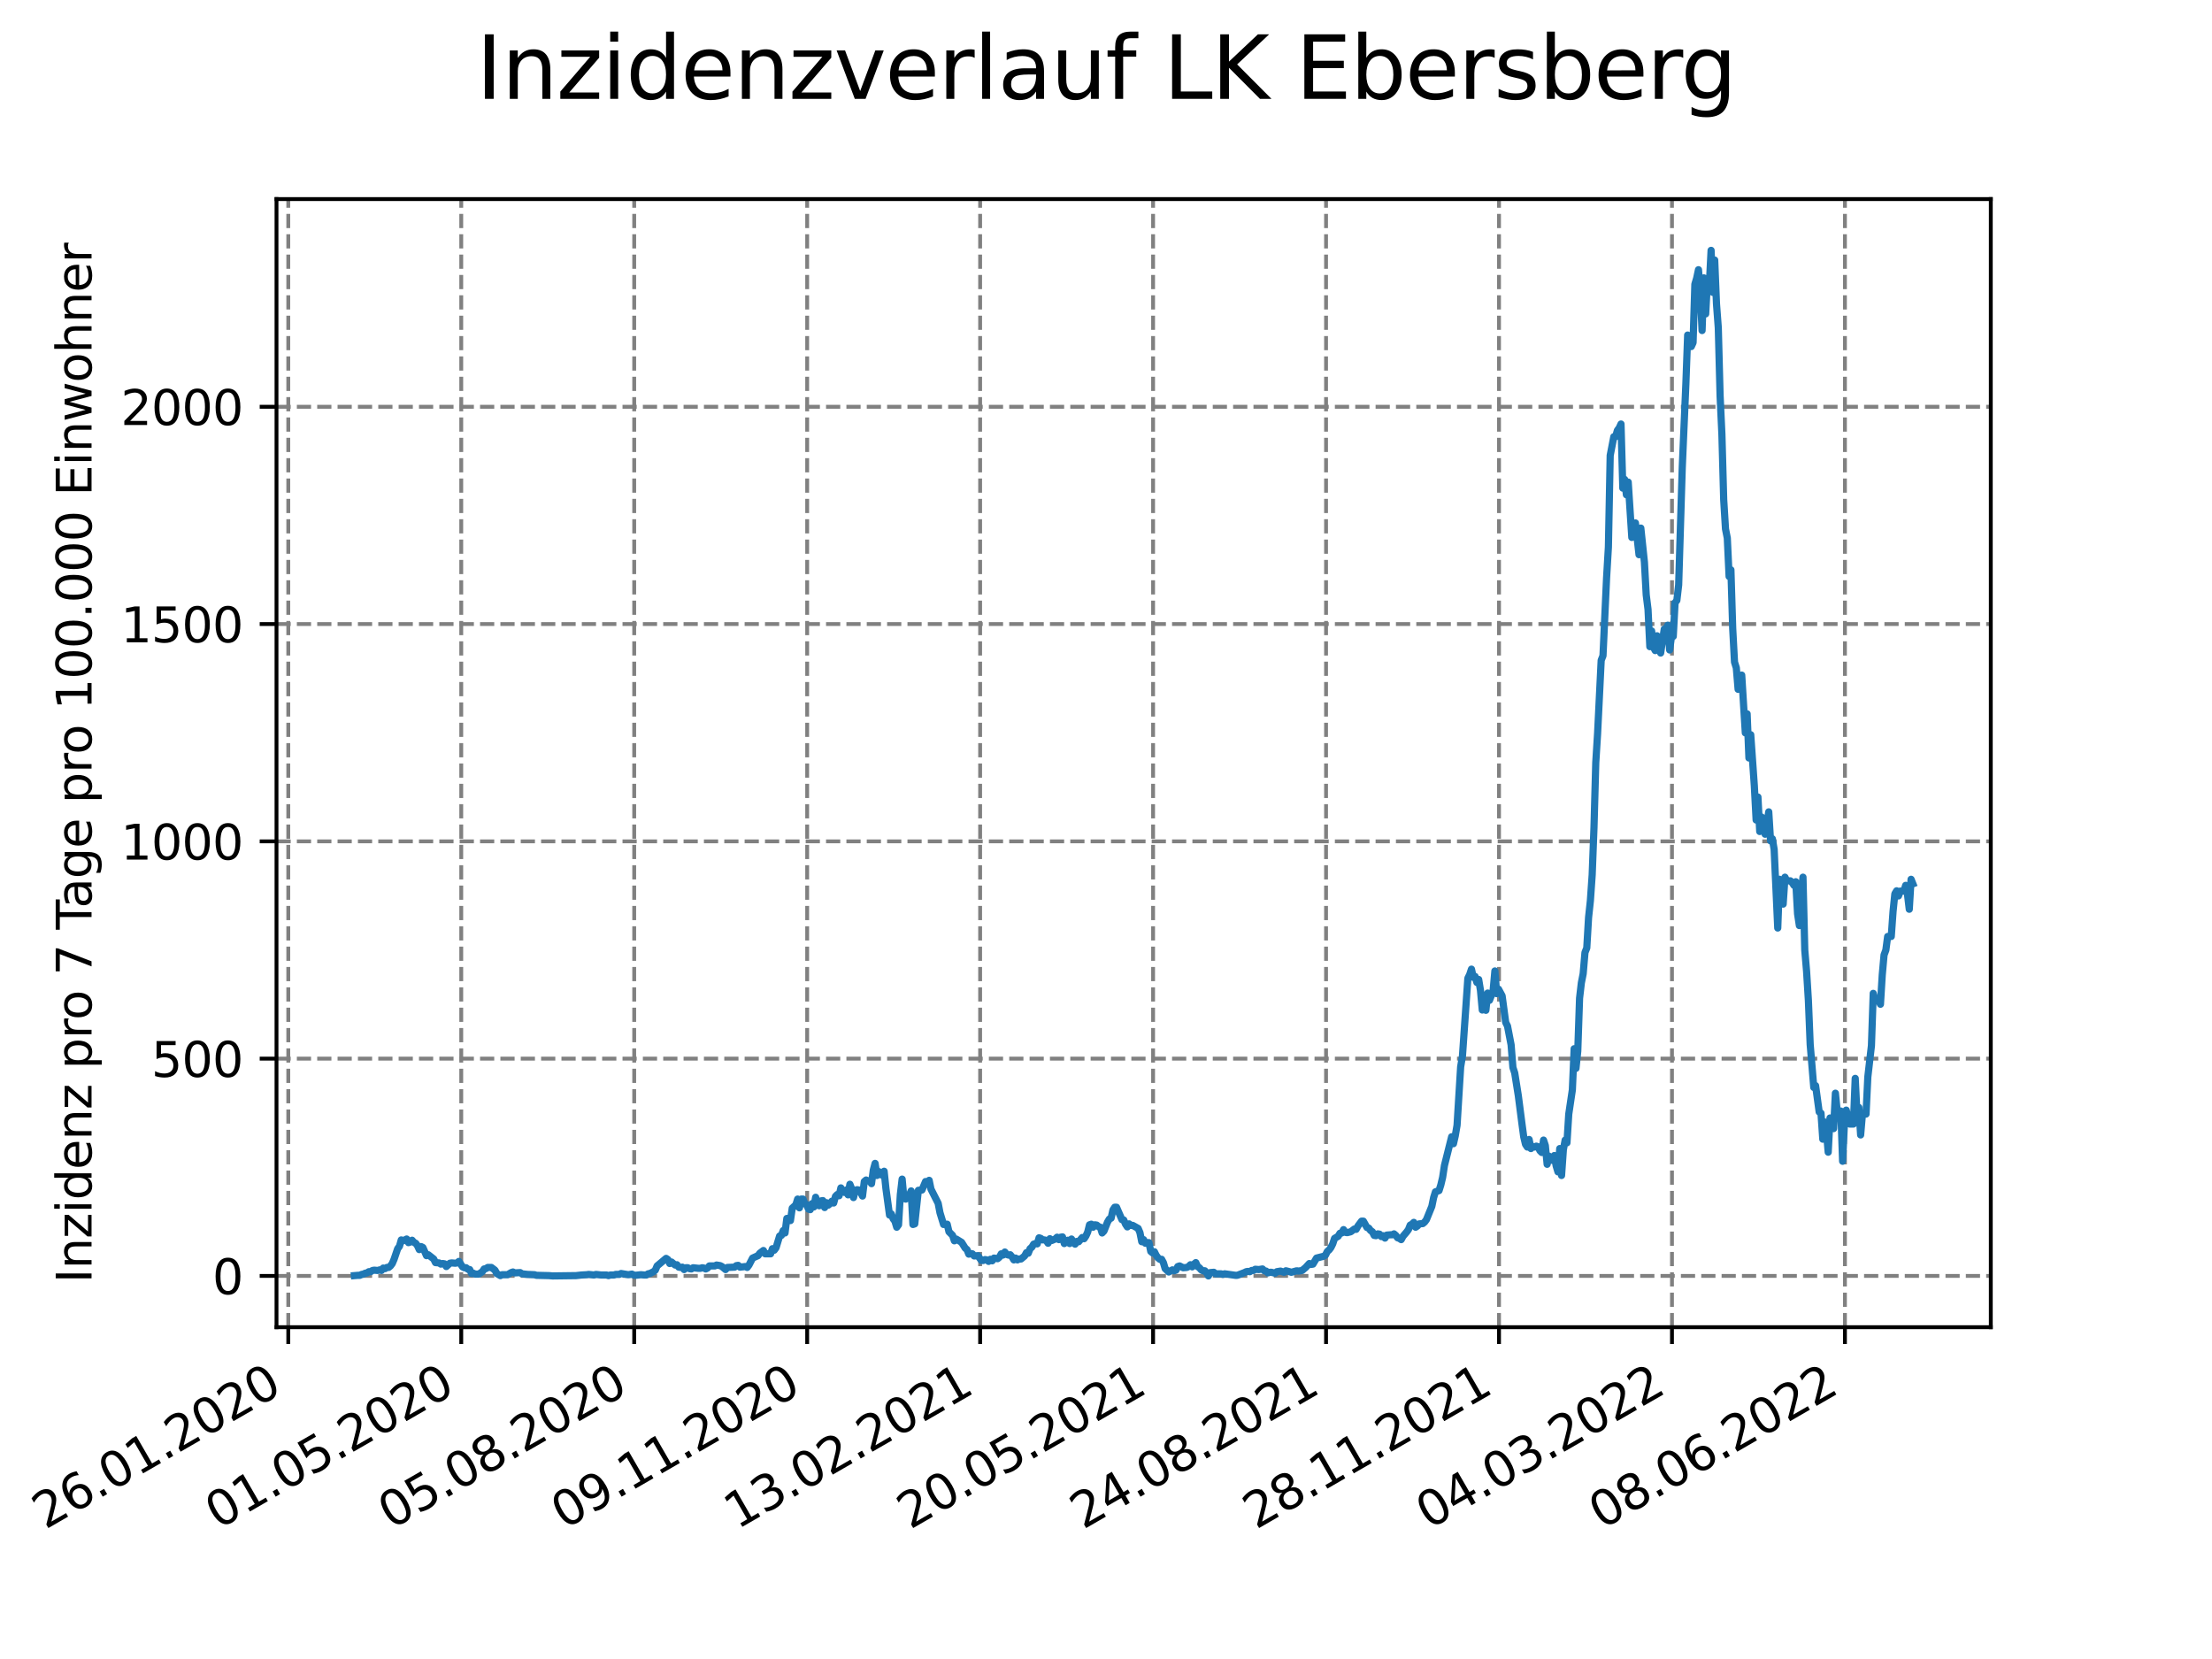 <?xml version="1.0" encoding="utf-8" standalone="no"?>
<!DOCTYPE svg PUBLIC "-//W3C//DTD SVG 1.1//EN"
  "http://www.w3.org/Graphics/SVG/1.1/DTD/svg11.dtd">
<svg xmlns:xlink="http://www.w3.org/1999/xlink" width="460.8pt" height="345.6pt" viewBox="0 0 460.8 345.6" xmlns="http://www.w3.org/2000/svg" version="1.1">
 <defs>
  <style type="text/css">*{stroke-linejoin: round; stroke-linecap: butt}</style>
 </defs>
 <g id="figure_1">
  <g id="patch_1">
   <path d="M 0 345.6 
L 460.8 345.6 
L 460.8 0 
L 0 0 
z
" style="fill: #ffffff"/>
  </g>
  <g id="axes_1">
   <g id="patch_2">
    <path d="M 57.6 276.48 
L 414.72 276.48 
L 414.72 41.472 
L 57.6 41.472 
z
" style="fill: #ffffff"/>
   </g>
   <g id="matplotlib.axis_1">
    <g id="xtick_1">
     <g id="line2d_1">
      <path d="M 60.055 276.48 
L 60.055 41.472 
" clip-path="url(#p7a6d0ff2ff)" style="fill: none; stroke-dasharray: 2.96,1.28; stroke-dashoffset: 0; stroke: #808080; stroke-width: 0.8"/>
     </g>
     <g id="line2d_2">
      <defs>
       <path id="m844d2d1dfb" d="M 0 0 
L 0 3.5 
" style="stroke: #000000; stroke-width: 0.8"/>
      </defs>
      <g>
       <use xlink:href="#m844d2d1dfb" x="60.055" y="276.48" style="stroke: #000000; stroke-width: 0.8"/>
      </g>
     </g>
     <g id="text_1">
      <!-- 26.01.2020 -->
      <g transform="translate(9.43 318.689)rotate(-30)scale(0.1 -0.1)">
       <defs>
        <path id="DejaVuSans-32" d="M 1228 531 
L 3431 531 
L 3431 0 
L 469 0 
L 469 531 
Q 828 903 1448 1529 
Q 2069 2156 2228 2338 
Q 2531 2678 2651 2914 
Q 2772 3150 2772 3378 
Q 2772 3750 2511 3984 
Q 2250 4219 1831 4219 
Q 1534 4219 1204 4116 
Q 875 4013 500 3803 
L 500 4441 
Q 881 4594 1212 4672 
Q 1544 4750 1819 4750 
Q 2544 4750 2975 4387 
Q 3406 4025 3406 3419 
Q 3406 3131 3298 2873 
Q 3191 2616 2906 2266 
Q 2828 2175 2409 1742 
Q 1991 1309 1228 531 
z
" transform="scale(0.016)"/>
        <path id="DejaVuSans-36" d="M 2113 2584 
Q 1688 2584 1439 2293 
Q 1191 2003 1191 1497 
Q 1191 994 1439 701 
Q 1688 409 2113 409 
Q 2538 409 2786 701 
Q 3034 994 3034 1497 
Q 3034 2003 2786 2293 
Q 2538 2584 2113 2584 
z
M 3366 4563 
L 3366 3988 
Q 3128 4100 2886 4159 
Q 2644 4219 2406 4219 
Q 1781 4219 1451 3797 
Q 1122 3375 1075 2522 
Q 1259 2794 1537 2939 
Q 1816 3084 2150 3084 
Q 2853 3084 3261 2657 
Q 3669 2231 3669 1497 
Q 3669 778 3244 343 
Q 2819 -91 2113 -91 
Q 1303 -91 875 529 
Q 447 1150 447 2328 
Q 447 3434 972 4092 
Q 1497 4750 2381 4750 
Q 2619 4750 2861 4703 
Q 3103 4656 3366 4563 
z
" transform="scale(0.016)"/>
        <path id="DejaVuSans-2e" d="M 684 794 
L 1344 794 
L 1344 0 
L 684 0 
L 684 794 
z
" transform="scale(0.016)"/>
        <path id="DejaVuSans-30" d="M 2034 4250 
Q 1547 4250 1301 3770 
Q 1056 3291 1056 2328 
Q 1056 1369 1301 889 
Q 1547 409 2034 409 
Q 2525 409 2770 889 
Q 3016 1369 3016 2328 
Q 3016 3291 2770 3770 
Q 2525 4250 2034 4250 
z
M 2034 4750 
Q 2819 4750 3233 4129 
Q 3647 3509 3647 2328 
Q 3647 1150 3233 529 
Q 2819 -91 2034 -91 
Q 1250 -91 836 529 
Q 422 1150 422 2328 
Q 422 3509 836 4129 
Q 1250 4750 2034 4750 
z
" transform="scale(0.016)"/>
        <path id="DejaVuSans-31" d="M 794 531 
L 1825 531 
L 1825 4091 
L 703 3866 
L 703 4441 
L 1819 4666 
L 2450 4666 
L 2450 531 
L 3481 531 
L 3481 0 
L 794 0 
L 794 531 
z
" transform="scale(0.016)"/>
       </defs>
       <use xlink:href="#DejaVuSans-32"/>
       <use xlink:href="#DejaVuSans-36" x="63.623"/>
       <use xlink:href="#DejaVuSans-2e" x="127.246"/>
       <use xlink:href="#DejaVuSans-30" x="159.033"/>
       <use xlink:href="#DejaVuSans-31" x="222.656"/>
       <use xlink:href="#DejaVuSans-2e" x="286.279"/>
       <use xlink:href="#DejaVuSans-32" x="318.066"/>
       <use xlink:href="#DejaVuSans-30" x="381.689"/>
       <use xlink:href="#DejaVuSans-32" x="445.312"/>
       <use xlink:href="#DejaVuSans-30" x="508.936"/>
      </g>
     </g>
    </g>
    <g id="xtick_2">
     <g id="line2d_3">
      <path d="M 96.086 276.48 
L 96.086 41.472 
" clip-path="url(#p7a6d0ff2ff)" style="fill: none; stroke-dasharray: 2.96,1.28; stroke-dashoffset: 0; stroke: #808080; stroke-width: 0.8"/>
     </g>
     <g id="line2d_4">
      <g>
       <use xlink:href="#m844d2d1dfb" x="96.086" y="276.48" style="stroke: #000000; stroke-width: 0.8"/>
      </g>
     </g>
     <g id="text_2">
      <!-- 01.05.2020 -->
      <g transform="translate(45.461 318.689)rotate(-30)scale(0.1 -0.1)">
       <defs>
        <path id="DejaVuSans-35" d="M 691 4666 
L 3169 4666 
L 3169 4134 
L 1269 4134 
L 1269 2991 
Q 1406 3038 1543 3061 
Q 1681 3084 1819 3084 
Q 2600 3084 3056 2656 
Q 3513 2228 3513 1497 
Q 3513 744 3044 326 
Q 2575 -91 1722 -91 
Q 1428 -91 1123 -41 
Q 819 9 494 109 
L 494 744 
Q 775 591 1075 516 
Q 1375 441 1709 441 
Q 2250 441 2565 725 
Q 2881 1009 2881 1497 
Q 2881 1984 2565 2268 
Q 2250 2553 1709 2553 
Q 1456 2553 1204 2497 
Q 953 2441 691 2322 
L 691 4666 
z
" transform="scale(0.016)"/>
       </defs>
       <use xlink:href="#DejaVuSans-30"/>
       <use xlink:href="#DejaVuSans-31" x="63.623"/>
       <use xlink:href="#DejaVuSans-2e" x="127.246"/>
       <use xlink:href="#DejaVuSans-30" x="159.033"/>
       <use xlink:href="#DejaVuSans-35" x="222.656"/>
       <use xlink:href="#DejaVuSans-2e" x="286.279"/>
       <use xlink:href="#DejaVuSans-32" x="318.066"/>
       <use xlink:href="#DejaVuSans-30" x="381.689"/>
       <use xlink:href="#DejaVuSans-32" x="445.312"/>
       <use xlink:href="#DejaVuSans-30" x="508.936"/>
      </g>
     </g>
    </g>
    <g id="xtick_3">
     <g id="line2d_5">
      <path d="M 132.117 276.48 
L 132.117 41.472 
" clip-path="url(#p7a6d0ff2ff)" style="fill: none; stroke-dasharray: 2.96,1.28; stroke-dashoffset: 0; stroke: #808080; stroke-width: 0.8"/>
     </g>
     <g id="line2d_6">
      <g>
       <use xlink:href="#m844d2d1dfb" x="132.117" y="276.48" style="stroke: #000000; stroke-width: 0.8"/>
      </g>
     </g>
     <g id="text_3">
      <!-- 05.08.2020 -->
      <g transform="translate(81.492 318.689)rotate(-30)scale(0.1 -0.1)">
       <defs>
        <path id="DejaVuSans-38" d="M 2034 2216 
Q 1584 2216 1326 1975 
Q 1069 1734 1069 1313 
Q 1069 891 1326 650 
Q 1584 409 2034 409 
Q 2484 409 2743 651 
Q 3003 894 3003 1313 
Q 3003 1734 2745 1975 
Q 2488 2216 2034 2216 
z
M 1403 2484 
Q 997 2584 770 2862 
Q 544 3141 544 3541 
Q 544 4100 942 4425 
Q 1341 4750 2034 4750 
Q 2731 4750 3128 4425 
Q 3525 4100 3525 3541 
Q 3525 3141 3298 2862 
Q 3072 2584 2669 2484 
Q 3125 2378 3379 2068 
Q 3634 1759 3634 1313 
Q 3634 634 3220 271 
Q 2806 -91 2034 -91 
Q 1263 -91 848 271 
Q 434 634 434 1313 
Q 434 1759 690 2068 
Q 947 2378 1403 2484 
z
M 1172 3481 
Q 1172 3119 1398 2916 
Q 1625 2713 2034 2713 
Q 2441 2713 2670 2916 
Q 2900 3119 2900 3481 
Q 2900 3844 2670 4047 
Q 2441 4250 2034 4250 
Q 1625 4250 1398 4047 
Q 1172 3844 1172 3481 
z
" transform="scale(0.016)"/>
       </defs>
       <use xlink:href="#DejaVuSans-30"/>
       <use xlink:href="#DejaVuSans-35" x="63.623"/>
       <use xlink:href="#DejaVuSans-2e" x="127.246"/>
       <use xlink:href="#DejaVuSans-30" x="159.033"/>
       <use xlink:href="#DejaVuSans-38" x="222.656"/>
       <use xlink:href="#DejaVuSans-2e" x="286.279"/>
       <use xlink:href="#DejaVuSans-32" x="318.066"/>
       <use xlink:href="#DejaVuSans-30" x="381.689"/>
       <use xlink:href="#DejaVuSans-32" x="445.312"/>
       <use xlink:href="#DejaVuSans-30" x="508.936"/>
      </g>
     </g>
    </g>
    <g id="xtick_4">
     <g id="line2d_7">
      <path d="M 168.148 276.48 
L 168.148 41.472 
" clip-path="url(#p7a6d0ff2ff)" style="fill: none; stroke-dasharray: 2.96,1.28; stroke-dashoffset: 0; stroke: #808080; stroke-width: 0.8"/>
     </g>
     <g id="line2d_8">
      <g>
       <use xlink:href="#m844d2d1dfb" x="168.148" y="276.48" style="stroke: #000000; stroke-width: 0.8"/>
      </g>
     </g>
     <g id="text_4">
      <!-- 09.11.2020 -->
      <g transform="translate(117.523 318.689)rotate(-30)scale(0.1 -0.1)">
       <defs>
        <path id="DejaVuSans-39" d="M 703 97 
L 703 672 
Q 941 559 1184 500 
Q 1428 441 1663 441 
Q 2288 441 2617 861 
Q 2947 1281 2994 2138 
Q 2813 1869 2534 1725 
Q 2256 1581 1919 1581 
Q 1219 1581 811 2004 
Q 403 2428 403 3163 
Q 403 3881 828 4315 
Q 1253 4750 1959 4750 
Q 2769 4750 3195 4129 
Q 3622 3509 3622 2328 
Q 3622 1225 3098 567 
Q 2575 -91 1691 -91 
Q 1453 -91 1209 -44 
Q 966 3 703 97 
z
M 1959 2075 
Q 2384 2075 2632 2365 
Q 2881 2656 2881 3163 
Q 2881 3666 2632 3958 
Q 2384 4250 1959 4250 
Q 1534 4250 1286 3958 
Q 1038 3666 1038 3163 
Q 1038 2656 1286 2365 
Q 1534 2075 1959 2075 
z
" transform="scale(0.016)"/>
       </defs>
       <use xlink:href="#DejaVuSans-30"/>
       <use xlink:href="#DejaVuSans-39" x="63.623"/>
       <use xlink:href="#DejaVuSans-2e" x="127.246"/>
       <use xlink:href="#DejaVuSans-31" x="159.033"/>
       <use xlink:href="#DejaVuSans-31" x="222.656"/>
       <use xlink:href="#DejaVuSans-2e" x="286.279"/>
       <use xlink:href="#DejaVuSans-32" x="318.066"/>
       <use xlink:href="#DejaVuSans-30" x="381.689"/>
       <use xlink:href="#DejaVuSans-32" x="445.312"/>
       <use xlink:href="#DejaVuSans-30" x="508.936"/>
      </g>
     </g>
    </g>
    <g id="xtick_5">
     <g id="line2d_9">
      <path d="M 204.179 276.48 
L 204.179 41.472 
" clip-path="url(#p7a6d0ff2ff)" style="fill: none; stroke-dasharray: 2.96,1.28; stroke-dashoffset: 0; stroke: #808080; stroke-width: 0.8"/>
     </g>
     <g id="line2d_10">
      <g>
       <use xlink:href="#m844d2d1dfb" x="204.179" y="276.48" style="stroke: #000000; stroke-width: 0.8"/>
      </g>
     </g>
     <g id="text_5">
      <!-- 13.02.2021 -->
      <g transform="translate(153.554 318.689)rotate(-30)scale(0.1 -0.1)">
       <defs>
        <path id="DejaVuSans-33" d="M 2597 2516 
Q 3050 2419 3304 2112 
Q 3559 1806 3559 1356 
Q 3559 666 3084 287 
Q 2609 -91 1734 -91 
Q 1441 -91 1130 -33 
Q 819 25 488 141 
L 488 750 
Q 750 597 1062 519 
Q 1375 441 1716 441 
Q 2309 441 2620 675 
Q 2931 909 2931 1356 
Q 2931 1769 2642 2001 
Q 2353 2234 1838 2234 
L 1294 2234 
L 1294 2753 
L 1863 2753 
Q 2328 2753 2575 2939 
Q 2822 3125 2822 3475 
Q 2822 3834 2567 4026 
Q 2313 4219 1838 4219 
Q 1578 4219 1281 4162 
Q 984 4106 628 3988 
L 628 4550 
Q 988 4650 1302 4700 
Q 1616 4750 1894 4750 
Q 2613 4750 3031 4423 
Q 3450 4097 3450 3541 
Q 3450 3153 3228 2886 
Q 3006 2619 2597 2516 
z
" transform="scale(0.016)"/>
       </defs>
       <use xlink:href="#DejaVuSans-31"/>
       <use xlink:href="#DejaVuSans-33" x="63.623"/>
       <use xlink:href="#DejaVuSans-2e" x="127.246"/>
       <use xlink:href="#DejaVuSans-30" x="159.033"/>
       <use xlink:href="#DejaVuSans-32" x="222.656"/>
       <use xlink:href="#DejaVuSans-2e" x="286.279"/>
       <use xlink:href="#DejaVuSans-32" x="318.066"/>
       <use xlink:href="#DejaVuSans-30" x="381.689"/>
       <use xlink:href="#DejaVuSans-32" x="445.312"/>
       <use xlink:href="#DejaVuSans-31" x="508.936"/>
      </g>
     </g>
    </g>
    <g id="xtick_6">
     <g id="line2d_11">
      <path d="M 240.21 276.48 
L 240.21 41.472 
" clip-path="url(#p7a6d0ff2ff)" style="fill: none; stroke-dasharray: 2.96,1.28; stroke-dashoffset: 0; stroke: #808080; stroke-width: 0.8"/>
     </g>
     <g id="line2d_12">
      <g>
       <use xlink:href="#m844d2d1dfb" x="240.21" y="276.48" style="stroke: #000000; stroke-width: 0.8"/>
      </g>
     </g>
     <g id="text_6">
      <!-- 20.05.2021 -->
      <g transform="translate(189.585 318.689)rotate(-30)scale(0.1 -0.1)">
       <use xlink:href="#DejaVuSans-32"/>
       <use xlink:href="#DejaVuSans-30" x="63.623"/>
       <use xlink:href="#DejaVuSans-2e" x="127.246"/>
       <use xlink:href="#DejaVuSans-30" x="159.033"/>
       <use xlink:href="#DejaVuSans-35" x="222.656"/>
       <use xlink:href="#DejaVuSans-2e" x="286.279"/>
       <use xlink:href="#DejaVuSans-32" x="318.066"/>
       <use xlink:href="#DejaVuSans-30" x="381.689"/>
       <use xlink:href="#DejaVuSans-32" x="445.312"/>
       <use xlink:href="#DejaVuSans-31" x="508.936"/>
      </g>
     </g>
    </g>
    <g id="xtick_7">
     <g id="line2d_13">
      <path d="M 276.241 276.48 
L 276.241 41.472 
" clip-path="url(#p7a6d0ff2ff)" style="fill: none; stroke-dasharray: 2.96,1.28; stroke-dashoffset: 0; stroke: #808080; stroke-width: 0.8"/>
     </g>
     <g id="line2d_14">
      <g>
       <use xlink:href="#m844d2d1dfb" x="276.241" y="276.48" style="stroke: #000000; stroke-width: 0.8"/>
      </g>
     </g>
     <g id="text_7">
      <!-- 24.08.2021 -->
      <g transform="translate(225.616 318.689)rotate(-30)scale(0.1 -0.1)">
       <defs>
        <path id="DejaVuSans-34" d="M 2419 4116 
L 825 1625 
L 2419 1625 
L 2419 4116 
z
M 2253 4666 
L 3047 4666 
L 3047 1625 
L 3713 1625 
L 3713 1100 
L 3047 1100 
L 3047 0 
L 2419 0 
L 2419 1100 
L 313 1100 
L 313 1709 
L 2253 4666 
z
" transform="scale(0.016)"/>
       </defs>
       <use xlink:href="#DejaVuSans-32"/>
       <use xlink:href="#DejaVuSans-34" x="63.623"/>
       <use xlink:href="#DejaVuSans-2e" x="127.246"/>
       <use xlink:href="#DejaVuSans-30" x="159.033"/>
       <use xlink:href="#DejaVuSans-38" x="222.656"/>
       <use xlink:href="#DejaVuSans-2e" x="286.279"/>
       <use xlink:href="#DejaVuSans-32" x="318.066"/>
       <use xlink:href="#DejaVuSans-30" x="381.689"/>
       <use xlink:href="#DejaVuSans-32" x="445.312"/>
       <use xlink:href="#DejaVuSans-31" x="508.936"/>
      </g>
     </g>
    </g>
    <g id="xtick_8">
     <g id="line2d_15">
      <path d="M 312.272 276.48 
L 312.272 41.472 
" clip-path="url(#p7a6d0ff2ff)" style="fill: none; stroke-dasharray: 2.96,1.28; stroke-dashoffset: 0; stroke: #808080; stroke-width: 0.8"/>
     </g>
     <g id="line2d_16">
      <g>
       <use xlink:href="#m844d2d1dfb" x="312.272" y="276.48" style="stroke: #000000; stroke-width: 0.8"/>
      </g>
     </g>
     <g id="text_8">
      <!-- 28.11.2021 -->
      <g transform="translate(261.647 318.689)rotate(-30)scale(0.1 -0.1)">
       <use xlink:href="#DejaVuSans-32"/>
       <use xlink:href="#DejaVuSans-38" x="63.623"/>
       <use xlink:href="#DejaVuSans-2e" x="127.246"/>
       <use xlink:href="#DejaVuSans-31" x="159.033"/>
       <use xlink:href="#DejaVuSans-31" x="222.656"/>
       <use xlink:href="#DejaVuSans-2e" x="286.279"/>
       <use xlink:href="#DejaVuSans-32" x="318.066"/>
       <use xlink:href="#DejaVuSans-30" x="381.689"/>
       <use xlink:href="#DejaVuSans-32" x="445.312"/>
       <use xlink:href="#DejaVuSans-31" x="508.936"/>
      </g>
     </g>
    </g>
    <g id="xtick_9">
     <g id="line2d_17">
      <path d="M 348.303 276.48 
L 348.303 41.472 
" clip-path="url(#p7a6d0ff2ff)" style="fill: none; stroke-dasharray: 2.96,1.28; stroke-dashoffset: 0; stroke: #808080; stroke-width: 0.8"/>
     </g>
     <g id="line2d_18">
      <g>
       <use xlink:href="#m844d2d1dfb" x="348.303" y="276.48" style="stroke: #000000; stroke-width: 0.8"/>
      </g>
     </g>
     <g id="text_9">
      <!-- 04.03.2022 -->
      <g transform="translate(297.678 318.689)rotate(-30)scale(0.1 -0.1)">
       <use xlink:href="#DejaVuSans-30"/>
       <use xlink:href="#DejaVuSans-34" x="63.623"/>
       <use xlink:href="#DejaVuSans-2e" x="127.246"/>
       <use xlink:href="#DejaVuSans-30" x="159.033"/>
       <use xlink:href="#DejaVuSans-33" x="222.656"/>
       <use xlink:href="#DejaVuSans-2e" x="286.279"/>
       <use xlink:href="#DejaVuSans-32" x="318.066"/>
       <use xlink:href="#DejaVuSans-30" x="381.689"/>
       <use xlink:href="#DejaVuSans-32" x="445.312"/>
       <use xlink:href="#DejaVuSans-32" x="508.936"/>
      </g>
     </g>
    </g>
    <g id="xtick_10">
     <g id="line2d_19">
      <path d="M 384.334 276.48 
L 384.334 41.472 
" clip-path="url(#p7a6d0ff2ff)" style="fill: none; stroke-dasharray: 2.96,1.28; stroke-dashoffset: 0; stroke: #808080; stroke-width: 0.8"/>
     </g>
     <g id="line2d_20">
      <g>
       <use xlink:href="#m844d2d1dfb" x="384.334" y="276.48" style="stroke: #000000; stroke-width: 0.8"/>
      </g>
     </g>
     <g id="text_10">
      <!-- 08.06.2022 -->
      <g transform="translate(333.709 318.689)rotate(-30)scale(0.1 -0.1)">
       <use xlink:href="#DejaVuSans-30"/>
       <use xlink:href="#DejaVuSans-38" x="63.623"/>
       <use xlink:href="#DejaVuSans-2e" x="127.246"/>
       <use xlink:href="#DejaVuSans-30" x="159.033"/>
       <use xlink:href="#DejaVuSans-36" x="222.656"/>
       <use xlink:href="#DejaVuSans-2e" x="286.279"/>
       <use xlink:href="#DejaVuSans-32" x="318.066"/>
       <use xlink:href="#DejaVuSans-30" x="381.689"/>
       <use xlink:href="#DejaVuSans-32" x="445.312"/>
       <use xlink:href="#DejaVuSans-32" x="508.936"/>
      </g>
     </g>
    </g>
   </g>
   <g id="matplotlib.axis_2">
    <g id="ytick_1">
     <g id="line2d_21">
      <path d="M 57.6 265.798 
L 414.72 265.798 
" clip-path="url(#p7a6d0ff2ff)" style="fill: none; stroke-dasharray: 2.96,1.28; stroke-dashoffset: 0; stroke: #808080; stroke-width: 0.8"/>
     </g>
     <g id="line2d_22">
      <defs>
       <path id="ma76b194d7a" d="M 0 0 
L -3.5 0 
" style="stroke: #000000; stroke-width: 0.8"/>
      </defs>
      <g>
       <use xlink:href="#ma76b194d7a" x="57.6" y="265.798" style="stroke: #000000; stroke-width: 0.8"/>
      </g>
     </g>
     <g id="text_11">
      <!-- 0 -->
      <g transform="translate(44.237 269.597)scale(0.1 -0.1)">
       <use xlink:href="#DejaVuSans-30"/>
      </g>
     </g>
    </g>
    <g id="ytick_2">
     <g id="line2d_23">
      <path d="M 57.6 220.533 
L 414.72 220.533 
" clip-path="url(#p7a6d0ff2ff)" style="fill: none; stroke-dasharray: 2.96,1.28; stroke-dashoffset: 0; stroke: #808080; stroke-width: 0.8"/>
     </g>
     <g id="line2d_24">
      <g>
       <use xlink:href="#ma76b194d7a" x="57.6" y="220.533" style="stroke: #000000; stroke-width: 0.8"/>
      </g>
     </g>
     <g id="text_12">
      <!-- 500 -->
      <g transform="translate(31.512 224.332)scale(0.1 -0.1)">
       <use xlink:href="#DejaVuSans-35"/>
       <use xlink:href="#DejaVuSans-30" x="63.623"/>
       <use xlink:href="#DejaVuSans-30" x="127.246"/>
      </g>
     </g>
    </g>
    <g id="ytick_3">
     <g id="line2d_25">
      <path d="M 57.6 175.268 
L 414.72 175.268 
" clip-path="url(#p7a6d0ff2ff)" style="fill: none; stroke-dasharray: 2.96,1.28; stroke-dashoffset: 0; stroke: #808080; stroke-width: 0.8"/>
     </g>
     <g id="line2d_26">
      <g>
       <use xlink:href="#ma76b194d7a" x="57.6" y="175.268" style="stroke: #000000; stroke-width: 0.8"/>
      </g>
     </g>
     <g id="text_13">
      <!-- 1000 -->
      <g transform="translate(25.15 179.067)scale(0.1 -0.1)">
       <use xlink:href="#DejaVuSans-31"/>
       <use xlink:href="#DejaVuSans-30" x="63.623"/>
       <use xlink:href="#DejaVuSans-30" x="127.246"/>
       <use xlink:href="#DejaVuSans-30" x="190.869"/>
      </g>
     </g>
    </g>
    <g id="ytick_4">
     <g id="line2d_27">
      <path d="M 57.6 130.003 
L 414.72 130.003 
" clip-path="url(#p7a6d0ff2ff)" style="fill: none; stroke-dasharray: 2.96,1.28; stroke-dashoffset: 0; stroke: #808080; stroke-width: 0.8"/>
     </g>
     <g id="line2d_28">
      <g>
       <use xlink:href="#ma76b194d7a" x="57.6" y="130.003" style="stroke: #000000; stroke-width: 0.8"/>
      </g>
     </g>
     <g id="text_14">
      <!-- 1500 -->
      <g transform="translate(25.15 133.802)scale(0.1 -0.1)">
       <use xlink:href="#DejaVuSans-31"/>
       <use xlink:href="#DejaVuSans-35" x="63.623"/>
       <use xlink:href="#DejaVuSans-30" x="127.246"/>
       <use xlink:href="#DejaVuSans-30" x="190.869"/>
      </g>
     </g>
    </g>
    <g id="ytick_5">
     <g id="line2d_29">
      <path d="M 57.6 84.738 
L 414.72 84.738 
" clip-path="url(#p7a6d0ff2ff)" style="fill: none; stroke-dasharray: 2.96,1.28; stroke-dashoffset: 0; stroke: #808080; stroke-width: 0.8"/>
     </g>
     <g id="line2d_30">
      <g>
       <use xlink:href="#ma76b194d7a" x="57.6" y="84.738" style="stroke: #000000; stroke-width: 0.8"/>
      </g>
     </g>
     <g id="text_15">
      <!-- 2000 -->
      <g transform="translate(25.15 88.537)scale(0.1 -0.1)">
       <use xlink:href="#DejaVuSans-32"/>
       <use xlink:href="#DejaVuSans-30" x="63.623"/>
       <use xlink:href="#DejaVuSans-30" x="127.246"/>
       <use xlink:href="#DejaVuSans-30" x="190.869"/>
      </g>
     </g>
    </g>
    <g id="text_16">
     <!-- Inzidenz pro 7 Tage pro 100.000 Einwohner -->
     <g transform="translate(19.07 267.301)rotate(-90)scale(0.1 -0.1)">
      <defs>
       <path id="DejaVuSans-49" d="M 628 4666 
L 1259 4666 
L 1259 0 
L 628 0 
L 628 4666 
z
" transform="scale(0.016)"/>
       <path id="DejaVuSans-6e" d="M 3513 2113 
L 3513 0 
L 2938 0 
L 2938 2094 
Q 2938 2591 2744 2837 
Q 2550 3084 2163 3084 
Q 1697 3084 1428 2787 
Q 1159 2491 1159 1978 
L 1159 0 
L 581 0 
L 581 3500 
L 1159 3500 
L 1159 2956 
Q 1366 3272 1645 3428 
Q 1925 3584 2291 3584 
Q 2894 3584 3203 3211 
Q 3513 2838 3513 2113 
z
" transform="scale(0.016)"/>
       <path id="DejaVuSans-7a" d="M 353 3500 
L 3084 3500 
L 3084 2975 
L 922 459 
L 3084 459 
L 3084 0 
L 275 0 
L 275 525 
L 2438 3041 
L 353 3041 
L 353 3500 
z
" transform="scale(0.016)"/>
       <path id="DejaVuSans-69" d="M 603 3500 
L 1178 3500 
L 1178 0 
L 603 0 
L 603 3500 
z
M 603 4863 
L 1178 4863 
L 1178 4134 
L 603 4134 
L 603 4863 
z
" transform="scale(0.016)"/>
       <path id="DejaVuSans-64" d="M 2906 2969 
L 2906 4863 
L 3481 4863 
L 3481 0 
L 2906 0 
L 2906 525 
Q 2725 213 2448 61 
Q 2172 -91 1784 -91 
Q 1150 -91 751 415 
Q 353 922 353 1747 
Q 353 2572 751 3078 
Q 1150 3584 1784 3584 
Q 2172 3584 2448 3432 
Q 2725 3281 2906 2969 
z
M 947 1747 
Q 947 1113 1208 752 
Q 1469 391 1925 391 
Q 2381 391 2643 752 
Q 2906 1113 2906 1747 
Q 2906 2381 2643 2742 
Q 2381 3103 1925 3103 
Q 1469 3103 1208 2742 
Q 947 2381 947 1747 
z
" transform="scale(0.016)"/>
       <path id="DejaVuSans-65" d="M 3597 1894 
L 3597 1613 
L 953 1613 
Q 991 1019 1311 708 
Q 1631 397 2203 397 
Q 2534 397 2845 478 
Q 3156 559 3463 722 
L 3463 178 
Q 3153 47 2828 -22 
Q 2503 -91 2169 -91 
Q 1331 -91 842 396 
Q 353 884 353 1716 
Q 353 2575 817 3079 
Q 1281 3584 2069 3584 
Q 2775 3584 3186 3129 
Q 3597 2675 3597 1894 
z
M 3022 2063 
Q 3016 2534 2758 2815 
Q 2500 3097 2075 3097 
Q 1594 3097 1305 2825 
Q 1016 2553 972 2059 
L 3022 2063 
z
" transform="scale(0.016)"/>
       <path id="DejaVuSans-20" transform="scale(0.016)"/>
       <path id="DejaVuSans-70" d="M 1159 525 
L 1159 -1331 
L 581 -1331 
L 581 3500 
L 1159 3500 
L 1159 2969 
Q 1341 3281 1617 3432 
Q 1894 3584 2278 3584 
Q 2916 3584 3314 3078 
Q 3713 2572 3713 1747 
Q 3713 922 3314 415 
Q 2916 -91 2278 -91 
Q 1894 -91 1617 61 
Q 1341 213 1159 525 
z
M 3116 1747 
Q 3116 2381 2855 2742 
Q 2594 3103 2138 3103 
Q 1681 3103 1420 2742 
Q 1159 2381 1159 1747 
Q 1159 1113 1420 752 
Q 1681 391 2138 391 
Q 2594 391 2855 752 
Q 3116 1113 3116 1747 
z
" transform="scale(0.016)"/>
       <path id="DejaVuSans-72" d="M 2631 2963 
Q 2534 3019 2420 3045 
Q 2306 3072 2169 3072 
Q 1681 3072 1420 2755 
Q 1159 2438 1159 1844 
L 1159 0 
L 581 0 
L 581 3500 
L 1159 3500 
L 1159 2956 
Q 1341 3275 1631 3429 
Q 1922 3584 2338 3584 
Q 2397 3584 2469 3576 
Q 2541 3569 2628 3553 
L 2631 2963 
z
" transform="scale(0.016)"/>
       <path id="DejaVuSans-6f" d="M 1959 3097 
Q 1497 3097 1228 2736 
Q 959 2375 959 1747 
Q 959 1119 1226 758 
Q 1494 397 1959 397 
Q 2419 397 2687 759 
Q 2956 1122 2956 1747 
Q 2956 2369 2687 2733 
Q 2419 3097 1959 3097 
z
M 1959 3584 
Q 2709 3584 3137 3096 
Q 3566 2609 3566 1747 
Q 3566 888 3137 398 
Q 2709 -91 1959 -91 
Q 1206 -91 779 398 
Q 353 888 353 1747 
Q 353 2609 779 3096 
Q 1206 3584 1959 3584 
z
" transform="scale(0.016)"/>
       <path id="DejaVuSans-37" d="M 525 4666 
L 3525 4666 
L 3525 4397 
L 1831 0 
L 1172 0 
L 2766 4134 
L 525 4134 
L 525 4666 
z
" transform="scale(0.016)"/>
       <path id="DejaVuSans-54" d="M -19 4666 
L 3928 4666 
L 3928 4134 
L 2272 4134 
L 2272 0 
L 1638 0 
L 1638 4134 
L -19 4134 
L -19 4666 
z
" transform="scale(0.016)"/>
       <path id="DejaVuSans-61" d="M 2194 1759 
Q 1497 1759 1228 1600 
Q 959 1441 959 1056 
Q 959 750 1161 570 
Q 1363 391 1709 391 
Q 2188 391 2477 730 
Q 2766 1069 2766 1631 
L 2766 1759 
L 2194 1759 
z
M 3341 1997 
L 3341 0 
L 2766 0 
L 2766 531 
Q 2569 213 2275 61 
Q 1981 -91 1556 -91 
Q 1019 -91 701 211 
Q 384 513 384 1019 
Q 384 1609 779 1909 
Q 1175 2209 1959 2209 
L 2766 2209 
L 2766 2266 
Q 2766 2663 2505 2880 
Q 2244 3097 1772 3097 
Q 1472 3097 1187 3025 
Q 903 2953 641 2809 
L 641 3341 
Q 956 3463 1253 3523 
Q 1550 3584 1831 3584 
Q 2591 3584 2966 3190 
Q 3341 2797 3341 1997 
z
" transform="scale(0.016)"/>
       <path id="DejaVuSans-67" d="M 2906 1791 
Q 2906 2416 2648 2759 
Q 2391 3103 1925 3103 
Q 1463 3103 1205 2759 
Q 947 2416 947 1791 
Q 947 1169 1205 825 
Q 1463 481 1925 481 
Q 2391 481 2648 825 
Q 2906 1169 2906 1791 
z
M 3481 434 
Q 3481 -459 3084 -895 
Q 2688 -1331 1869 -1331 
Q 1566 -1331 1297 -1286 
Q 1028 -1241 775 -1147 
L 775 -588 
Q 1028 -725 1275 -790 
Q 1522 -856 1778 -856 
Q 2344 -856 2625 -561 
Q 2906 -266 2906 331 
L 2906 616 
Q 2728 306 2450 153 
Q 2172 0 1784 0 
Q 1141 0 747 490 
Q 353 981 353 1791 
Q 353 2603 747 3093 
Q 1141 3584 1784 3584 
Q 2172 3584 2450 3431 
Q 2728 3278 2906 2969 
L 2906 3500 
L 3481 3500 
L 3481 434 
z
" transform="scale(0.016)"/>
       <path id="DejaVuSans-45" d="M 628 4666 
L 3578 4666 
L 3578 4134 
L 1259 4134 
L 1259 2753 
L 3481 2753 
L 3481 2222 
L 1259 2222 
L 1259 531 
L 3634 531 
L 3634 0 
L 628 0 
L 628 4666 
z
" transform="scale(0.016)"/>
       <path id="DejaVuSans-77" d="M 269 3500 
L 844 3500 
L 1563 769 
L 2278 3500 
L 2956 3500 
L 3675 769 
L 4391 3500 
L 4966 3500 
L 4050 0 
L 3372 0 
L 2619 2869 
L 1863 0 
L 1184 0 
L 269 3500 
z
" transform="scale(0.016)"/>
       <path id="DejaVuSans-68" d="M 3513 2113 
L 3513 0 
L 2938 0 
L 2938 2094 
Q 2938 2591 2744 2837 
Q 2550 3084 2163 3084 
Q 1697 3084 1428 2787 
Q 1159 2491 1159 1978 
L 1159 0 
L 581 0 
L 581 4863 
L 1159 4863 
L 1159 2956 
Q 1366 3272 1645 3428 
Q 1925 3584 2291 3584 
Q 2894 3584 3203 3211 
Q 3513 2838 3513 2113 
z
" transform="scale(0.016)"/>
      </defs>
      <use xlink:href="#DejaVuSans-49"/>
      <use xlink:href="#DejaVuSans-6e" x="29.492"/>
      <use xlink:href="#DejaVuSans-7a" x="92.871"/>
      <use xlink:href="#DejaVuSans-69" x="145.361"/>
      <use xlink:href="#DejaVuSans-64" x="173.145"/>
      <use xlink:href="#DejaVuSans-65" x="236.621"/>
      <use xlink:href="#DejaVuSans-6e" x="298.145"/>
      <use xlink:href="#DejaVuSans-7a" x="361.523"/>
      <use xlink:href="#DejaVuSans-20" x="414.014"/>
      <use xlink:href="#DejaVuSans-70" x="445.801"/>
      <use xlink:href="#DejaVuSans-72" x="509.277"/>
      <use xlink:href="#DejaVuSans-6f" x="548.141"/>
      <use xlink:href="#DejaVuSans-20" x="609.322"/>
      <use xlink:href="#DejaVuSans-37" x="641.109"/>
      <use xlink:href="#DejaVuSans-20" x="704.732"/>
      <use xlink:href="#DejaVuSans-54" x="736.52"/>
      <use xlink:href="#DejaVuSans-61" x="781.104"/>
      <use xlink:href="#DejaVuSans-67" x="842.383"/>
      <use xlink:href="#DejaVuSans-65" x="905.859"/>
      <use xlink:href="#DejaVuSans-20" x="967.383"/>
      <use xlink:href="#DejaVuSans-70" x="999.17"/>
      <use xlink:href="#DejaVuSans-72" x="1062.646"/>
      <use xlink:href="#DejaVuSans-6f" x="1101.51"/>
      <use xlink:href="#DejaVuSans-20" x="1162.691"/>
      <use xlink:href="#DejaVuSans-31" x="1194.479"/>
      <use xlink:href="#DejaVuSans-30" x="1258.102"/>
      <use xlink:href="#DejaVuSans-30" x="1321.725"/>
      <use xlink:href="#DejaVuSans-2e" x="1385.348"/>
      <use xlink:href="#DejaVuSans-30" x="1417.135"/>
      <use xlink:href="#DejaVuSans-30" x="1480.758"/>
      <use xlink:href="#DejaVuSans-30" x="1544.381"/>
      <use xlink:href="#DejaVuSans-20" x="1608.004"/>
      <use xlink:href="#DejaVuSans-45" x="1639.791"/>
      <use xlink:href="#DejaVuSans-69" x="1702.975"/>
      <use xlink:href="#DejaVuSans-6e" x="1730.758"/>
      <use xlink:href="#DejaVuSans-77" x="1794.137"/>
      <use xlink:href="#DejaVuSans-6f" x="1875.924"/>
      <use xlink:href="#DejaVuSans-68" x="1937.105"/>
      <use xlink:href="#DejaVuSans-6e" x="2000.484"/>
      <use xlink:href="#DejaVuSans-65" x="2063.863"/>
      <use xlink:href="#DejaVuSans-72" x="2125.387"/>
     </g>
    </g>
   </g>
   <g id="line2d_31">
    <path d="M 73.833 265.735 
L 74.583 265.672 
L 74.959 265.672 
L 75.334 265.483 
L 75.709 265.42 
L 76.085 265.231 
L 76.46 265.168 
L 76.835 264.916 
L 77.211 264.916 
L 77.586 264.663 
L 77.961 264.6 
L 78.712 264.663 
L 79.087 264.537 
L 79.463 264.663 
L 79.838 264.159 
L 80.213 264.285 
L 80.589 264.033 
L 80.964 264.033 
L 81.339 263.718 
L 81.715 263.214 
L 82.09 262.332 
L 82.84 260.126 
L 83.216 259.622 
L 83.591 258.298 
L 83.966 258.487 
L 84.717 258.109 
L 85.092 258.865 
L 85.468 258.739 
L 85.843 258.361 
L 86.218 258.802 
L 86.594 258.991 
L 86.969 259.496 
L 87.344 260.315 
L 87.72 259.685 
L 88.095 259.874 
L 88.846 261.575 
L 89.221 261.386 
L 90.347 262.269 
L 90.722 263.025 
L 91.473 263.088 
L 91.848 263.34 
L 92.224 263.214 
L 92.599 263.277 
L 92.974 263.844 
L 93.725 263.151 
L 94.1 263.088 
L 94.851 263.151 
L 95.226 263.088 
L 95.601 262.773 
L 96.352 263.907 
L 96.727 264.096 
L 97.103 264.096 
L 97.478 264.411 
L 97.853 264.474 
L 98.229 265.294 
L 98.604 265.231 
L 98.979 265.42 
L 99.73 265.42 
L 100.481 264.916 
L 100.856 264.348 
L 101.231 264.285 
L 101.607 264.033 
L 102.357 264.033 
L 103.108 264.6 
L 103.483 265.294 
L 104.234 265.735 
L 104.609 265.546 
L 105.735 265.546 
L 106.486 265.105 
L 106.861 264.979 
L 107.236 265.168 
L 108.362 265.105 
L 108.738 265.357 
L 109.864 265.483 
L 111.365 265.546 
L 111.74 265.672 
L 114.368 265.735 
L 115.118 265.798 
L 119.997 265.735 
L 121.123 265.609 
L 122.249 265.546 
L 122.625 265.483 
L 123.751 265.609 
L 124.126 265.483 
L 125.252 265.609 
L 126.378 265.609 
L 126.753 265.735 
L 127.129 265.609 
L 127.879 265.609 
L 128.255 265.483 
L 129.005 265.483 
L 129.381 265.294 
L 130.882 265.546 
L 131.632 265.42 
L 132.008 265.609 
L 132.383 265.672 
L 133.509 265.546 
L 134.26 265.609 
L 134.635 265.609 
L 135.01 265.357 
L 135.386 265.294 
L 136.136 264.916 
L 136.512 264.6 
L 136.887 263.718 
L 138.764 262.143 
L 139.139 262.395 
L 139.514 263.214 
L 139.89 262.899 
L 140.64 263.529 
L 141.016 263.466 
L 141.391 263.97 
L 141.766 264.033 
L 142.142 263.97 
L 142.517 264.474 
L 142.892 264.096 
L 143.268 264.096 
L 143.643 264.285 
L 144.018 264.348 
L 144.393 264.096 
L 145.519 264.222 
L 145.895 264.222 
L 146.27 264.096 
L 146.645 264.159 
L 147.021 264.348 
L 147.396 264.159 
L 147.771 263.718 
L 148.897 263.718 
L 149.273 263.529 
L 150.023 263.655 
L 150.399 263.844 
L 151.149 264.474 
L 151.525 264.033 
L 153.026 263.97 
L 153.401 263.655 
L 153.777 263.592 
L 154.152 263.97 
L 155.278 263.844 
L 155.653 264.033 
L 156.029 263.529 
L 156.779 262.08 
L 157.905 261.575 
L 158.28 261.071 
L 159.031 260.504 
L 159.406 261.197 
L 160.532 261.197 
L 160.908 260.126 
L 161.283 260.441 
L 161.658 259.937 
L 162.409 257.479 
L 162.784 257.353 
L 163.16 256.345 
L 163.535 256.849 
L 163.91 253.824 
L 164.286 253.824 
L 164.661 254.265 
L 165.036 251.681 
L 165.787 250.988 
L 166.162 249.79 
L 166.538 251.618 
L 166.913 249.79 
L 167.288 249.79 
L 167.664 250.799 
L 168.039 250.925 
L 168.414 251.87 
L 168.789 251.996 
L 169.165 250.736 
L 169.54 251.429 
L 169.915 249.412 
L 170.291 251.051 
L 170.666 251.177 
L 171.041 250.168 
L 171.417 250.105 
L 171.792 251.555 
L 172.167 250.547 
L 172.543 251.051 
L 172.918 250.736 
L 173.293 250.231 
L 173.669 250.61 
L 174.044 249.223 
L 174.419 248.845 
L 174.795 249.097 
L 175.17 247.458 
L 175.545 248.278 
L 175.921 248.404 
L 176.296 247.9 
L 176.671 248.908 
L 177.047 246.702 
L 177.422 247.648 
L 177.797 249.475 
L 178.173 247.963 
L 178.548 247.837 
L 178.923 247.9 
L 179.299 248.404 
L 179.674 249.16 
L 180.049 246.135 
L 180.425 245.82 
L 180.8 246.009 
L 181.175 245.946 
L 181.55 246.576 
L 181.926 243.74 
L 182.301 242.354 
L 182.676 244.875 
L 183.052 244.055 
L 183.427 244.686 
L 183.802 244.812 
L 184.178 243.992 
L 184.553 247.585 
L 185.304 253.13 
L 185.679 252.878 
L 186.054 253.887 
L 186.43 254.391 
L 186.805 255.651 
L 187.18 255.147 
L 187.556 248.845 
L 187.931 245.631 
L 188.306 249.664 
L 188.682 249.79 
L 189.057 249.097 
L 189.432 248.971 
L 189.808 248.089 
L 190.183 255.084 
L 190.558 254.958 
L 191.309 247.963 
L 192.06 247.9 
L 192.81 246.135 
L 193.185 246.324 
L 193.561 245.883 
L 193.936 247.711 
L 195.437 250.673 
L 195.813 252.626 
L 196.563 255.084 
L 197.314 255.021 
L 197.689 256.597 
L 198.44 257.353 
L 198.815 258.487 
L 199.191 258.109 
L 200.317 258.802 
L 201.067 260 
L 201.443 260.315 
L 201.818 261.26 
L 202.193 261.134 
L 202.569 261.197 
L 202.944 261.638 
L 203.695 261.575 
L 204.445 262.584 
L 204.821 262.584 
L 205.196 262.395 
L 205.571 262.458 
L 205.946 262.773 
L 206.322 262.332 
L 206.697 262.647 
L 207.072 262.08 
L 207.823 262.206 
L 208.198 261.89 
L 208.574 261.197 
L 208.949 261.449 
L 209.324 260.819 
L 209.7 261.323 
L 210.075 261.449 
L 210.45 261.386 
L 210.826 261.827 
L 211.201 262.458 
L 211.576 262.08 
L 211.952 262.458 
L 212.327 262.269 
L 212.702 262.269 
L 213.453 261.638 
L 213.828 260.945 
L 214.204 261.071 
L 214.579 260.126 
L 214.954 259.811 
L 215.33 259.181 
L 215.705 259.054 
L 216.08 259.118 
L 216.456 257.857 
L 216.831 257.983 
L 217.206 258.298 
L 217.582 258.298 
L 217.957 258.424 
L 218.332 258.991 
L 218.707 258.046 
L 219.083 258.424 
L 219.833 258.109 
L 220.209 257.731 
L 220.584 258.235 
L 220.959 257.731 
L 221.335 257.668 
L 221.71 259.054 
L 222.085 258.487 
L 222.461 258.361 
L 222.836 259.054 
L 223.211 258.109 
L 223.962 259.181 
L 224.337 258.613 
L 224.713 258.676 
L 225.463 257.794 
L 225.839 258.046 
L 226.214 257.479 
L 226.589 256.66 
L 226.965 255.147 
L 227.34 255.021 
L 227.715 255.651 
L 228.091 255.147 
L 228.466 255.21 
L 228.841 255.525 
L 229.217 255.651 
L 229.592 256.849 
L 229.967 256.471 
L 230.718 254.58 
L 231.093 253.95 
L 231.468 253.761 
L 231.844 252.059 
L 232.219 251.492 
L 232.594 251.492 
L 233.72 254.076 
L 234.096 254.139 
L 234.471 255.021 
L 234.846 255.588 
L 235.222 254.958 
L 235.597 255.273 
L 235.972 255.273 
L 237.098 255.903 
L 237.474 256.786 
L 237.849 258.676 
L 238.224 258.235 
L 238.6 258.991 
L 238.975 258.865 
L 239.35 258.865 
L 239.726 260.693 
L 240.101 261.008 
L 240.476 260.756 
L 240.852 261.512 
L 241.227 262.017 
L 241.602 262.332 
L 241.978 262.332 
L 242.353 263.025 
L 242.728 264.285 
L 243.479 264.979 
L 244.229 264.537 
L 244.605 264.726 
L 244.98 264.6 
L 245.355 263.844 
L 245.731 263.718 
L 246.481 264.096 
L 247.232 264.033 
L 247.607 263.844 
L 247.983 263.466 
L 248.358 263.907 
L 248.733 263.34 
L 249.109 263.025 
L 249.484 263.844 
L 249.859 264.096 
L 250.235 264.537 
L 250.61 264.726 
L 250.985 264.726 
L 251.361 265.168 
L 251.736 265.798 
L 252.111 265.105 
L 252.862 265.042 
L 253.237 265.357 
L 254.363 265.357 
L 254.738 265.483 
L 255.114 265.357 
L 257.366 265.672 
L 257.741 265.672 
L 259.242 265.105 
L 259.618 264.916 
L 259.993 264.852 
L 260.368 264.916 
L 260.744 264.663 
L 261.119 264.663 
L 261.494 264.411 
L 262.245 264.474 
L 262.996 264.348 
L 263.371 264.726 
L 263.746 264.789 
L 264.122 265.168 
L 264.497 265.042 
L 264.872 265.042 
L 265.623 265.231 
L 265.998 264.916 
L 266.749 264.789 
L 267.499 265.042 
L 267.875 264.726 
L 268.625 264.916 
L 269.001 265.042 
L 270.127 264.726 
L 270.502 264.789 
L 271.253 264.663 
L 272.003 264.033 
L 272.754 263.214 
L 273.129 263.403 
L 273.505 263.34 
L 274.255 262.08 
L 275.006 261.89 
L 275.757 261.701 
L 276.132 261.449 
L 276.507 260.693 
L 276.883 260.378 
L 277.258 259.874 
L 277.633 259.118 
L 278.009 257.983 
L 278.759 257.542 
L 279.135 256.912 
L 279.51 256.849 
L 279.885 256.155 
L 280.26 256.723 
L 280.636 256.786 
L 281.386 256.597 
L 282.137 256.029 
L 282.512 256.092 
L 282.888 255.399 
L 283.638 254.391 
L 284.014 254.391 
L 284.764 255.714 
L 285.14 255.84 
L 285.515 256.345 
L 285.89 256.597 
L 286.266 257.353 
L 286.641 257.416 
L 287.016 257.038 
L 287.392 257.101 
L 287.767 257.605 
L 288.142 257.416 
L 288.518 257.92 
L 288.893 257.29 
L 289.644 257.227 
L 290.019 257.227 
L 290.394 257.038 
L 290.77 257.353 
L 291.145 257.857 
L 291.52 257.983 
L 291.895 258.235 
L 292.271 257.542 
L 293.021 256.66 
L 293.397 256.155 
L 293.772 255.21 
L 294.147 255.021 
L 294.523 254.643 
L 294.898 255.651 
L 295.273 255.399 
L 295.649 254.958 
L 296.399 254.895 
L 296.775 254.58 
L 297.15 254.076 
L 298.276 251.303 
L 298.651 249.475 
L 299.027 248.278 
L 299.777 248.026 
L 300.153 246.828 
L 300.528 245.253 
L 300.903 242.795 
L 302.405 236.808 
L 302.78 238.257 
L 303.155 236.619 
L 303.531 234.413 
L 304.281 222.25 
L 304.656 219.981 
L 305.782 203.784 
L 306.158 203.028 
L 306.533 201.894 
L 306.908 203.595 
L 307.284 203.406 
L 307.659 204.667 
L 308.034 204.037 
L 308.41 206.305 
L 308.785 210.402 
L 309.16 209.393 
L 309.536 210.465 
L 309.911 206.873 
L 310.286 208.385 
L 311.037 206.431 
L 311.412 202.272 
L 311.788 206.999 
L 312.163 206.053 
L 312.914 207.44 
L 313.664 212.986 
L 314.04 213.742 
L 314.79 217.649 
L 315.166 222.376 
L 315.541 223.51 
L 316.291 228.237 
L 317.042 234.035 
L 317.417 236.808 
L 317.793 238.383 
L 318.168 238.951 
L 318.543 237.375 
L 318.919 239.266 
L 319.294 238.825 
L 319.669 238.951 
L 320.045 238.762 
L 320.42 238.888 
L 320.795 239.707 
L 321.171 240.085 
L 321.546 237.501 
L 321.921 238.635 
L 322.297 242.543 
L 322.672 240.841 
L 323.047 241.66 
L 323.423 241.724 
L 323.798 240.715 
L 324.173 242.858 
L 324.549 244.118 
L 324.924 239.266 
L 325.299 244.875 
L 325.675 239.518 
L 326.05 237.501 
L 326.425 238.068 
L 326.801 232.081 
L 327.551 227.039 
L 327.927 218.469 
L 328.302 222.565 
L 328.677 218.973 
L 329.052 207.944 
L 329.428 204.73 
L 329.803 202.839 
L 330.178 198.428 
L 330.554 197.482 
L 330.929 191.117 
L 331.304 187.651 
L 331.68 182.231 
L 332.055 172.4 
L 332.43 158.85 
L 332.806 152.8 
L 333.556 137.549 
L 333.932 136.603 
L 334.682 120.344 
L 335.058 113.978 
L 335.433 94.883 
L 336.184 90.976 
L 336.559 90.976 
L 336.934 89.652 
L 337.31 89.148 
L 337.685 88.329 
L 338.06 101.689 
L 338.436 99.862 
L 338.811 103.076 
L 339.186 100.429 
L 339.937 111.962 
L 340.312 109.441 
L 340.688 108.937 
L 341.438 115.554 
L 341.813 110.008 
L 342.564 117.13 
L 342.939 123.936 
L 343.315 126.961 
L 343.69 134.713 
L 344.065 131.436 
L 344.441 134.839 
L 344.816 135.532 
L 345.191 132.444 
L 345.567 133.263 
L 345.942 136.036 
L 346.693 131.057 
L 347.068 130.994 
L 347.443 130.238 
L 347.819 135.406 
L 348.194 132.633 
L 348.569 132.57 
L 348.945 125.574 
L 349.32 125.07 
L 349.695 121.856 
L 350.446 97.341 
L 351.197 80.01 
L 351.572 69.8 
L 351.947 70.809 
L 352.323 72.195 
L 352.698 71.376 
L 353.073 59.213 
L 353.448 57.952 
L 353.824 56.188 
L 354.199 60.851 
L 354.574 68.855 
L 354.95 57.889 
L 355.325 65.389 
L 355.7 58.393 
L 356.076 59.528 
L 356.451 52.154 
L 356.826 60.914 
L 357.202 54.171 
L 357.577 63.309 
L 357.952 68.288 
L 358.328 82.468 
L 358.703 90.471 
L 359.078 104.084 
L 359.454 110.197 
L 359.829 112.088 
L 360.204 120.092 
L 360.58 118.705 
L 360.955 130.931 
L 361.33 137.927 
L 361.706 139.124 
L 362.081 143.599 
L 362.456 142.842 
L 362.832 140.637 
L 363.582 152.674 
L 363.958 148.703 
L 364.333 157.905 
L 364.708 153.052 
L 365.459 163.703 
L 365.834 170.824 
L 366.209 166.034 
L 366.585 173.219 
L 366.96 170.194 
L 367.711 173.786 
L 368.461 169.122 
L 368.837 175.173 
L 369.212 174.731 
L 369.587 176.937 
L 370.338 193.323 
L 370.713 183.176 
L 371.089 183.681 
L 371.464 188.344 
L 371.839 182.735 
L 372.215 183.491 
L 372.965 183.491 
L 373.341 183.87 
L 373.716 184.437 
L 374.091 183.681 
L 374.467 190.361 
L 374.842 192.819 
L 375.217 186.769 
L 375.593 182.735 
L 375.968 197.923 
L 376.343 202.335 
L 376.719 208.385 
L 377.094 217.586 
L 377.844 226.535 
L 378.22 226.157 
L 378.97 231.64 
L 379.346 231.892 
L 379.721 237.312 
L 380.096 233.72 
L 380.472 235.61 
L 380.847 240.022 
L 381.222 232.9 
L 381.598 233.09 
L 381.973 235.106 
L 382.348 227.733 
L 382.724 231.451 
L 383.474 231.451 
L 383.85 241.913 
L 384.225 234.035 
L 384.6 231.262 
L 385.351 234.161 
L 386.102 234.161 
L 386.477 224.645 
L 386.852 232.207 
L 387.228 230.695 
L 387.603 236.43 
L 387.978 232.081 
L 388.729 232.081 
L 389.104 224.33 
L 389.855 217.838 
L 390.23 206.936 
L 390.605 208.385 
L 391.356 208.385 
L 391.731 209.204 
L 392.107 203.091 
L 392.482 198.932 
L 392.857 197.923 
L 393.233 195.087 
L 393.983 195.087 
L 394.359 189.857 
L 394.734 186.201 
L 395.109 185.571 
L 395.485 186.643 
L 395.86 185.634 
L 396.611 185.634 
L 396.986 184.437 
L 397.361 186.264 
L 397.737 189.415 
L 398.112 183.176 
L 398.487 184.122 
L 398.487 184.122 
" clip-path="url(#p7a6d0ff2ff)" style="fill: none; stroke: #1f77b4; stroke-width: 1.5; stroke-linecap: square"/>
   </g>
   <g id="patch_3">
    <path d="M 57.6 276.48 
L 57.6 41.472 
" style="fill: none; stroke: #000000; stroke-width: 0.8; stroke-linejoin: miter; stroke-linecap: square"/>
   </g>
   <g id="patch_4">
    <path d="M 414.72 276.48 
L 414.72 41.472 
" style="fill: none; stroke: #000000; stroke-width: 0.8; stroke-linejoin: miter; stroke-linecap: square"/>
   </g>
   <g id="patch_5">
    <path d="M 57.6 276.48 
L 414.72 276.48 
" style="fill: none; stroke: #000000; stroke-width: 0.8; stroke-linejoin: miter; stroke-linecap: square"/>
   </g>
   <g id="patch_6">
    <path d="M 57.6 41.472 
L 414.72 41.472 
" style="fill: none; stroke: #000000; stroke-width: 0.8; stroke-linejoin: miter; stroke-linecap: square"/>
   </g>
  </g>
  <g id="text_17">
   <!-- Inzidenzverlauf LK Ebersberg -->
   <g transform="translate(99.215 20.589)scale(0.18 -0.18)">
    <defs>
     <path id="DejaVuSans-76" d="M 191 3500 
L 800 3500 
L 1894 563 
L 2988 3500 
L 3597 3500 
L 2284 0 
L 1503 0 
L 191 3500 
z
" transform="scale(0.016)"/>
     <path id="DejaVuSans-6c" d="M 603 4863 
L 1178 4863 
L 1178 0 
L 603 0 
L 603 4863 
z
" transform="scale(0.016)"/>
     <path id="DejaVuSans-75" d="M 544 1381 
L 544 3500 
L 1119 3500 
L 1119 1403 
Q 1119 906 1312 657 
Q 1506 409 1894 409 
Q 2359 409 2629 706 
Q 2900 1003 2900 1516 
L 2900 3500 
L 3475 3500 
L 3475 0 
L 2900 0 
L 2900 538 
Q 2691 219 2414 64 
Q 2138 -91 1772 -91 
Q 1169 -91 856 284 
Q 544 659 544 1381 
z
M 1991 3584 
L 1991 3584 
z
" transform="scale(0.016)"/>
     <path id="DejaVuSans-66" d="M 2375 4863 
L 2375 4384 
L 1825 4384 
Q 1516 4384 1395 4259 
Q 1275 4134 1275 3809 
L 1275 3500 
L 2222 3500 
L 2222 3053 
L 1275 3053 
L 1275 0 
L 697 0 
L 697 3053 
L 147 3053 
L 147 3500 
L 697 3500 
L 697 3744 
Q 697 4328 969 4595 
Q 1241 4863 1831 4863 
L 2375 4863 
z
" transform="scale(0.016)"/>
     <path id="DejaVuSans-4c" d="M 628 4666 
L 1259 4666 
L 1259 531 
L 3531 531 
L 3531 0 
L 628 0 
L 628 4666 
z
" transform="scale(0.016)"/>
     <path id="DejaVuSans-4b" d="M 628 4666 
L 1259 4666 
L 1259 2694 
L 3353 4666 
L 4166 4666 
L 1850 2491 
L 4331 0 
L 3500 0 
L 1259 2247 
L 1259 0 
L 628 0 
L 628 4666 
z
" transform="scale(0.016)"/>
     <path id="DejaVuSans-62" d="M 3116 1747 
Q 3116 2381 2855 2742 
Q 2594 3103 2138 3103 
Q 1681 3103 1420 2742 
Q 1159 2381 1159 1747 
Q 1159 1113 1420 752 
Q 1681 391 2138 391 
Q 2594 391 2855 752 
Q 3116 1113 3116 1747 
z
M 1159 2969 
Q 1341 3281 1617 3432 
Q 1894 3584 2278 3584 
Q 2916 3584 3314 3078 
Q 3713 2572 3713 1747 
Q 3713 922 3314 415 
Q 2916 -91 2278 -91 
Q 1894 -91 1617 61 
Q 1341 213 1159 525 
L 1159 0 
L 581 0 
L 581 4863 
L 1159 4863 
L 1159 2969 
z
" transform="scale(0.016)"/>
     <path id="DejaVuSans-73" d="M 2834 3397 
L 2834 2853 
Q 2591 2978 2328 3040 
Q 2066 3103 1784 3103 
Q 1356 3103 1142 2972 
Q 928 2841 928 2578 
Q 928 2378 1081 2264 
Q 1234 2150 1697 2047 
L 1894 2003 
Q 2506 1872 2764 1633 
Q 3022 1394 3022 966 
Q 3022 478 2636 193 
Q 2250 -91 1575 -91 
Q 1294 -91 989 -36 
Q 684 19 347 128 
L 347 722 
Q 666 556 975 473 
Q 1284 391 1588 391 
Q 1994 391 2212 530 
Q 2431 669 2431 922 
Q 2431 1156 2273 1281 
Q 2116 1406 1581 1522 
L 1381 1569 
Q 847 1681 609 1914 
Q 372 2147 372 2553 
Q 372 3047 722 3315 
Q 1072 3584 1716 3584 
Q 2034 3584 2315 3537 
Q 2597 3491 2834 3397 
z
" transform="scale(0.016)"/>
    </defs>
    <use xlink:href="#DejaVuSans-49"/>
    <use xlink:href="#DejaVuSans-6e" x="29.492"/>
    <use xlink:href="#DejaVuSans-7a" x="92.871"/>
    <use xlink:href="#DejaVuSans-69" x="145.361"/>
    <use xlink:href="#DejaVuSans-64" x="173.145"/>
    <use xlink:href="#DejaVuSans-65" x="236.621"/>
    <use xlink:href="#DejaVuSans-6e" x="298.145"/>
    <use xlink:href="#DejaVuSans-7a" x="361.523"/>
    <use xlink:href="#DejaVuSans-76" x="414.014"/>
    <use xlink:href="#DejaVuSans-65" x="473.193"/>
    <use xlink:href="#DejaVuSans-72" x="534.717"/>
    <use xlink:href="#DejaVuSans-6c" x="575.83"/>
    <use xlink:href="#DejaVuSans-61" x="603.613"/>
    <use xlink:href="#DejaVuSans-75" x="664.893"/>
    <use xlink:href="#DejaVuSans-66" x="728.271"/>
    <use xlink:href="#DejaVuSans-20" x="763.477"/>
    <use xlink:href="#DejaVuSans-4c" x="795.264"/>
    <use xlink:href="#DejaVuSans-4b" x="850.977"/>
    <use xlink:href="#DejaVuSans-20" x="916.553"/>
    <use xlink:href="#DejaVuSans-45" x="948.34"/>
    <use xlink:href="#DejaVuSans-62" x="1011.523"/>
    <use xlink:href="#DejaVuSans-65" x="1075"/>
    <use xlink:href="#DejaVuSans-72" x="1136.523"/>
    <use xlink:href="#DejaVuSans-73" x="1177.637"/>
    <use xlink:href="#DejaVuSans-62" x="1229.736"/>
    <use xlink:href="#DejaVuSans-65" x="1293.213"/>
    <use xlink:href="#DejaVuSans-72" x="1354.736"/>
    <use xlink:href="#DejaVuSans-67" x="1394.1"/>
   </g>
  </g>
 </g>
 <defs>
  <clipPath id="p7a6d0ff2ff">
   <rect x="57.6" y="41.472" width="357.12" height="235.008"/>
  </clipPath>
 </defs>
</svg>
